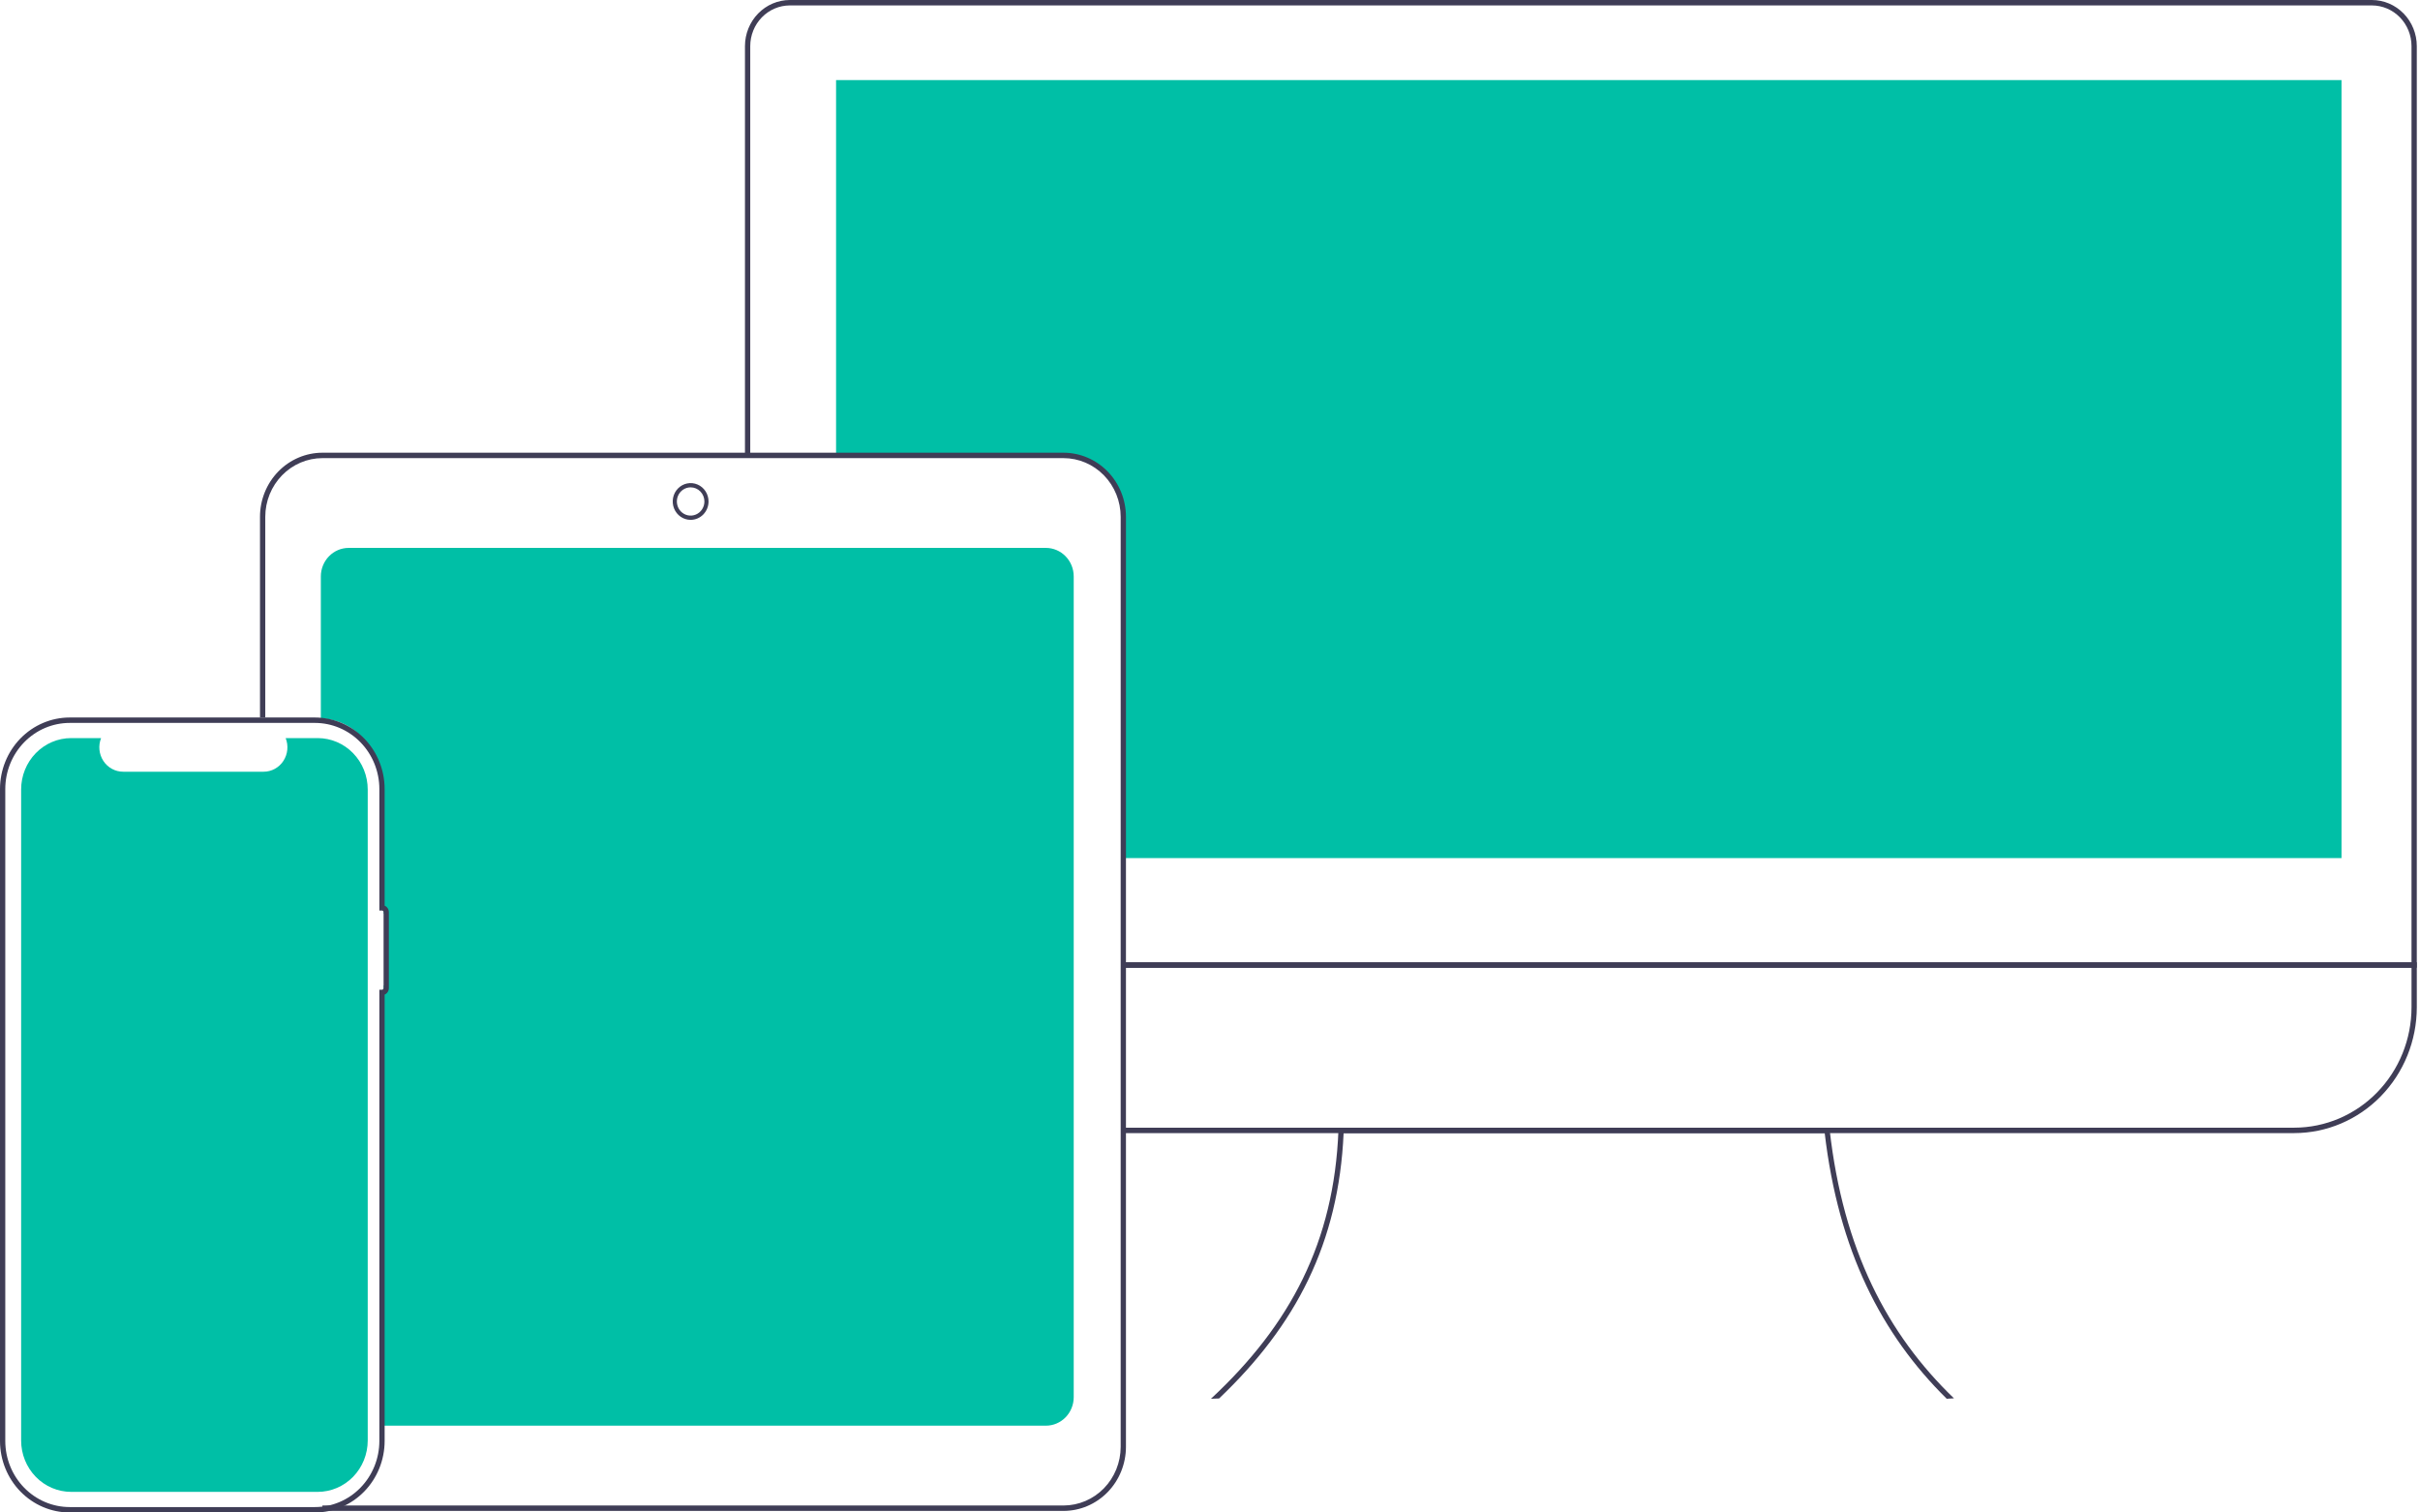 <svg width="536" height="335" viewBox="0 0 536 335" fill="none" xmlns="http://www.w3.org/2000/svg">
<path d="M231.662 121.355H77.216C75.585 121.358 74.021 122.024 72.867 123.208C71.713 124.392 71.064 125.997 71.062 127.672V159.163C78.767 159.349 83.767 165.874 84.979 173.795V202.344H85.564C85.657 202.344 85.746 202.382 85.812 202.45C85.878 202.517 85.915 202.609 85.915 202.704V217.895C85.915 217.991 85.878 218.082 85.812 218.15C85.746 218.217 85.657 218.255 85.564 218.256H84.979V310.074C84.979 312.091 84.959 315.772 84.959 315.772H231.662C233.293 315.77 234.857 315.104 236.011 313.919C237.165 312.735 237.814 311.13 237.816 309.455V127.672C237.814 125.997 237.165 124.392 236.011 123.208C234.857 122.024 233.293 121.358 231.662 121.355Z" fill="#00BFA6"/>
<path d="M518.616 17.734V190.052H248.497V114.184C248.494 110.739 247.159 107.436 244.786 105.001C242.413 102.565 239.195 101.195 235.838 101.191H185.18V17.734H518.616Z" fill="#00BFA6"/>
<path d="M535.29 214.346H248.795V213.146H534.12V10.207C534.117 7.819 533.192 5.53 531.547 3.842C529.902 2.153 527.672 1.204 525.345 1.201H174.945C172.618 1.204 170.388 2.153 168.743 3.842C167.098 5.53 166.173 7.819 166.17 10.207V100.415H165V10.207C165.003 7.501 166.052 4.906 167.916 2.993C169.78 1.079 172.308 0.003 174.945 0H525.345C527.982 0.003 530.51 1.079 532.374 2.993C534.238 4.906 535.287 7.501 535.29 10.207V214.346Z" fill="#3F3D56"/>
<path d="M508.145 250.97H248.797V249.77H508.145C515.032 249.762 521.635 246.95 526.505 241.952C531.375 236.954 534.114 230.177 534.122 223.108V214.345H248.797V213.145H535.292V223.108C535.283 230.495 532.421 237.577 527.332 242.801C522.242 248.024 515.342 250.962 508.145 250.97Z" fill="#3F3D56"/>
<path d="M431.176 309.811C416.718 295.562 407.207 276.97 404.15 250.97H297.594C296.51 275.295 287.06 293.537 270.012 309.746L268.211 309.811C285.799 293.451 295.487 275.074 296.449 250.346L296.472 249.77H405.19L405.25 250.3C408.253 276.741 417.963 295.452 432.777 309.714L431.176 309.811Z" fill="#3F3D56"/>
<path d="M235.557 334.653H71.414V333.452H235.557C238.913 333.448 242.131 332.078 244.504 329.643C246.877 327.207 248.212 323.904 248.215 320.46V114.463C248.212 111.018 246.877 107.716 244.504 105.28C242.131 102.844 238.913 101.474 235.557 101.47H71.414C68.058 101.474 64.841 102.844 62.468 105.28C60.094 107.716 58.76 111.018 58.756 114.463V158.918H57.586V114.463C57.59 110.7 59.048 107.092 61.641 104.431C64.233 101.771 67.748 100.274 71.414 100.27H235.557C239.223 100.274 242.738 101.771 245.331 104.431C247.923 107.092 249.381 110.7 249.385 114.463V320.46C249.381 324.223 247.923 327.83 245.331 330.491C242.738 333.152 239.223 334.649 235.557 334.653Z" fill="#3F3D56"/>
<path d="M152.967 115.143C152.182 115.143 151.415 114.904 150.763 114.457C150.111 114.009 149.602 113.373 149.302 112.629C149.002 111.886 148.923 111.067 149.076 110.277C149.229 109.487 149.607 108.762 150.162 108.193C150.717 107.623 151.423 107.235 152.193 107.078C152.962 106.921 153.76 107.002 154.485 107.31C155.21 107.618 155.829 108.14 156.265 108.809C156.701 109.479 156.933 110.266 156.933 111.071C156.932 112.151 156.514 113.186 155.77 113.949C155.027 114.712 154.018 115.142 152.967 115.143ZM152.967 107.941C152.364 107.941 151.774 108.125 151.272 108.469C150.771 108.813 150.38 109.302 150.149 109.874C149.918 110.446 149.858 111.075 149.976 111.682C150.093 112.289 150.384 112.847 150.81 113.285C151.237 113.723 151.78 114.021 152.372 114.142C152.963 114.262 153.577 114.2 154.134 113.963C154.691 113.726 155.168 113.325 155.503 112.81C155.838 112.296 156.017 111.69 156.017 111.071C156.016 110.241 155.694 109.446 155.122 108.859C154.551 108.272 153.775 107.942 152.967 107.941Z" fill="#3F3D56"/>
<path d="M69.764 335.001H15.429C11.338 334.996 7.416 333.326 4.524 330.357C1.632 327.389 0.005 323.363 0 319.165V174.753C0.005 170.555 1.632 166.53 4.524 163.561C7.416 160.593 11.338 158.923 15.428 158.918H69.764C73.855 158.923 77.777 160.593 80.669 163.561C83.561 166.53 85.188 170.555 85.193 174.753V200.597C85.47 200.715 85.707 200.916 85.873 201.172C86.04 201.428 86.129 201.73 86.129 202.038L86.129 218.853C86.129 219.162 86.04 219.463 85.873 219.719C85.707 219.976 85.47 220.176 85.193 220.295V319.165C85.188 323.364 83.561 327.389 80.669 330.357C77.776 333.326 73.855 334.996 69.764 335.001ZM15.428 160.119C11.648 160.123 8.024 161.666 5.351 164.41C2.678 167.154 1.174 170.873 1.17 174.753V319.165C1.174 323.045 2.678 326.765 5.351 329.509C8.024 332.252 11.648 333.796 15.429 333.8H69.764C73.545 333.796 77.169 332.252 79.842 329.509C82.515 326.765 84.019 323.045 84.023 319.165V219.214H84.608C84.701 219.214 84.79 219.176 84.856 219.108C84.922 219.041 84.959 218.949 84.959 218.853L84.959 202.038C84.959 201.942 84.922 201.851 84.856 201.783C84.79 201.715 84.701 201.677 84.608 201.677H84.023V174.753C84.019 170.873 82.515 167.154 79.842 164.41C77.169 161.666 73.545 160.123 69.764 160.119H15.428Z" fill="#3F3D56"/>
<path d="M70.362 163.48H63.27C63.596 164.301 63.72 165.192 63.632 166.074C63.544 166.955 63.246 167.801 62.764 168.537C62.282 169.273 61.632 169.876 60.87 170.292C60.108 170.709 59.257 170.927 58.394 170.927H27.265C26.402 170.927 25.551 170.709 24.789 170.292C24.027 169.876 23.376 169.273 22.895 168.537C22.413 167.801 22.115 166.955 22.027 166.074C21.939 165.192 22.063 164.301 22.389 163.48H15.765C12.825 163.48 10.005 164.679 7.926 166.813C5.848 168.947 4.68 171.84 4.68 174.858V319.058C4.68 322.075 5.848 324.969 7.926 327.103C10.005 329.236 12.825 330.435 15.765 330.435H70.362C73.302 330.435 76.122 329.236 78.201 327.103C80.279 324.969 81.447 322.075 81.447 319.058V174.858C81.447 171.84 80.279 168.947 78.201 166.813C76.122 164.679 73.302 163.48 70.362 163.48Z" fill="#00BFA6"/>
</svg>
